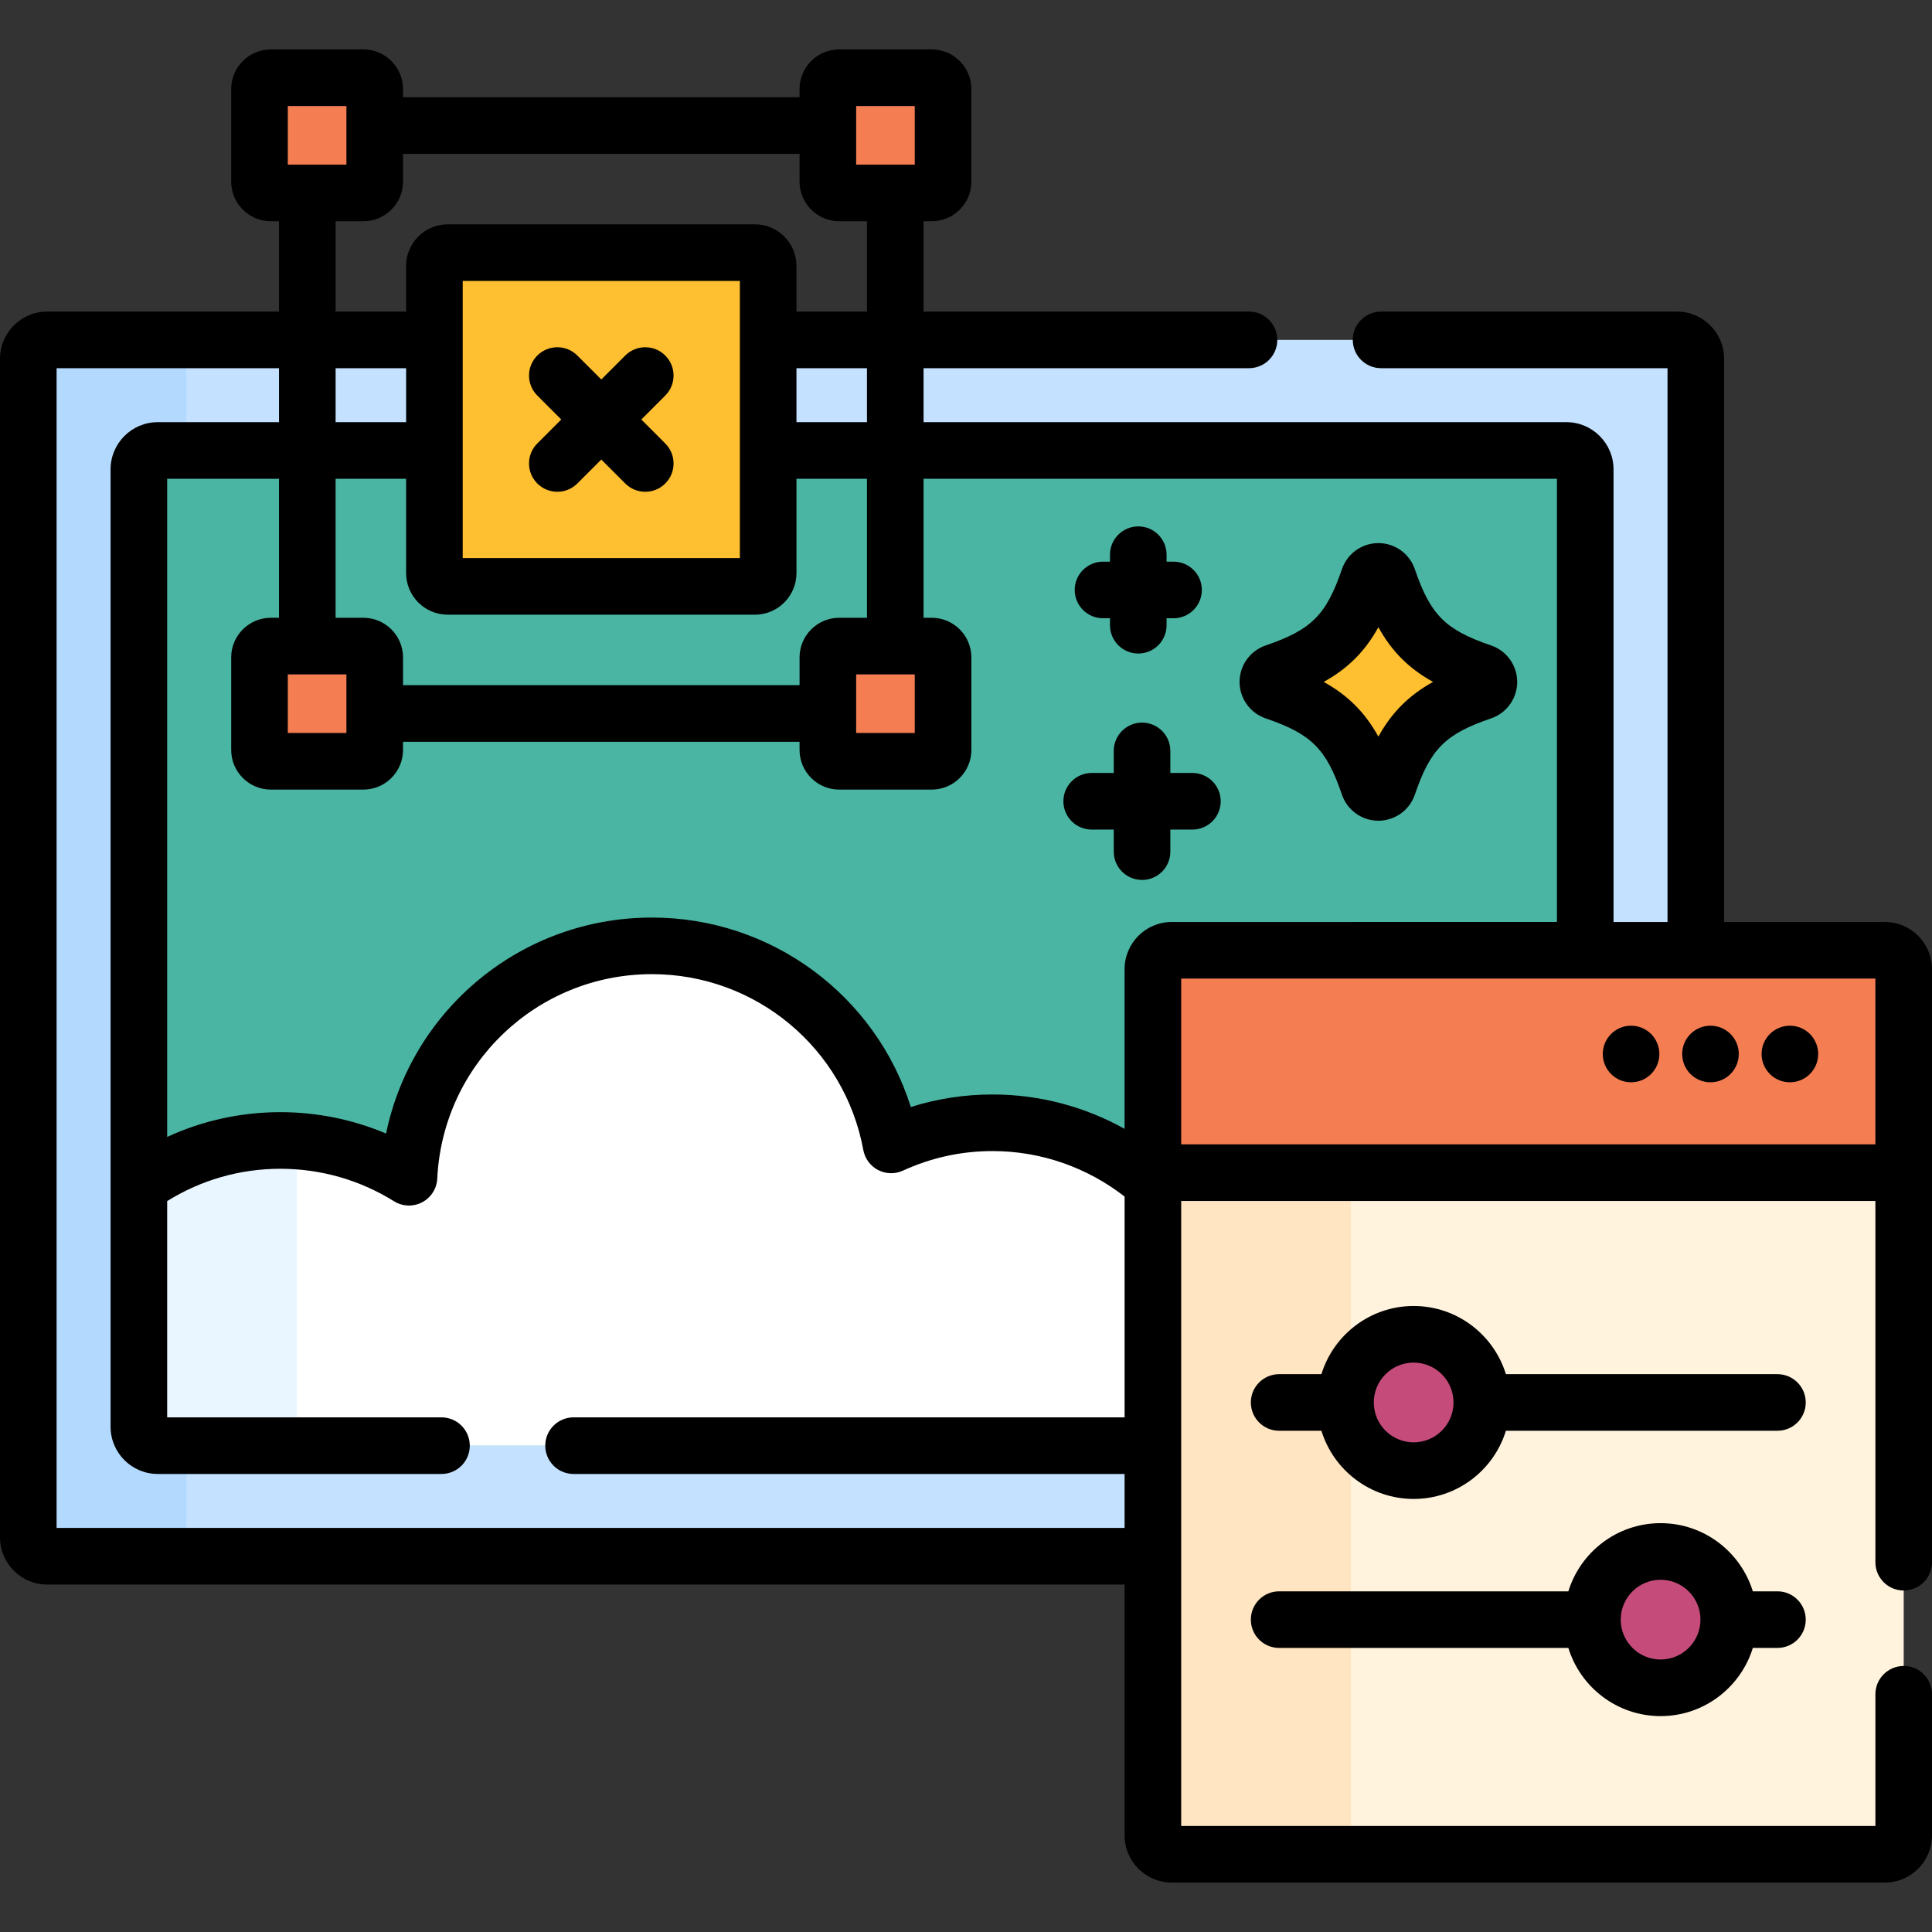 <?xml version="1.0"?>
<svg xmlns="http://www.w3.org/2000/svg" xmlns:xlink="http://www.w3.org/1999/xlink" xmlns:svgjs="http://svgjs.com/svgjs" version="1.1" width="512" height="512" x="0" y="0" viewBox="0 0 512 512" style="enable-background:new 0 0 512 512" xml:space="preserve" class=""><rect x="0" y="0" width="512" height="512" fill="#333333" stroke="none"/><g><g xmlns="http://www.w3.org/2000/svg"><path d="m444.408 90.074h-240.837v61.806c0 1.942-1.574 3.517-3.516 3.517h-81.415c-1.942 0-3.516-1.574-3.516-3.517v-61.806h-102.624c-2.761 0-5 2.239-5 5v312.347c0 2.761 2.239 5 5 5h293.029v-155.587c0-2.761 2.239-5 5-5h138.879v-156.76c0-2.761-2.239-5-5-5zm-345.104 108.675c0 1.657-1.343 3-3 3h-24.532c-1.657 0-3-1.343-3-3v-24.533c0-1.657 1.343-3 3-3h24.533c1.657 0 3 1.343 3 3v24.533zm150.619 0c0 1.657-1.343 3-3 3h-24.533c-1.657 0-3-1.343-3-3v-24.533c0-1.657 1.343-3 3-3h24.533c1.657 0 3 1.343 3 3z" fill="#c4e2ff" data-original="#c4e2ff"/><path d="m49.408 407.421v-24.304h-7.604c-2.761 0-5-2.239-5-5v-253.738c0-2.761 2.239-5 5-5h7.604v-24.305c0-2.761 2.239-5 5-5h-41.908c-2.761 0-5 2.239-5 5v312.347c0 2.761 2.239 5 5 5h41.908c-2.762 0-5-2.238-5-5z" fill="#b3dafe" data-original="#b3dafe" class=""/><path d="m415.104 119.379h-211.533v32.502c0 1.942-1.574 3.517-3.516 3.517h-81.415c-1.942 0-3.516-1.574-3.516-3.517v-32.502h-73.32c-2.761 0-5 2.239-5 5v253.738c0 2.761 2.239 5 5 5h263.725v-126.283c0-2.761 2.239-5 5-5h109.575v-127.455c0-2.762-2.239-5-5-5z" fill="#4ab5a3" data-original="#0593fc" class=""/><g><path d="m78.7 378.117v-253.738c0-2.761 2.239-5 5-5h-41.896c-2.761 0-5 2.239-5 5v253.738c0 2.761 2.239 5 5 5h41.896c-2.761 0-5-2.239-5-5z" fill="#4ab5a3" data-original="#0182fc" class=""/></g><path d="m305.529 313.564c-11.344-9.964-26.208-16.016-42.496-16.016-9.593 0-18.688 2.111-26.869 5.869-5.511-30.01-31.785-52.755-63.388-52.755-34.549 0-62.747 27.178-64.39 61.321-9.887-6.169-21.56-9.745-34.073-9.745-13.997 0-26.94 4.475-37.51 12.052v63.828c0 2.761 2.239 5 5 5h263.725v-69.554z" fill="#ffffff" data-original="#ffffff" class=""/><g><path d="m78.7 378.117v-75.728c-1.45-.098-2.912-.152-4.387-.152-13.997 0-26.94 4.475-37.51 12.052v63.828c0 2.761 2.239 5 5 5h41.897c-2.761 0-5-2.239-5-5z" fill="#eaf6ff" data-original="#eaf6ff"/></g><g><g><path d="m499.5 251.834h-188.971c-2.761 0-5 2.239-5 5v53.939l3.197 1.338h192.339l3.435-1.338v-53.939c0-2.762-2.239-5-5-5z" fill="#f57d52" data-original="#a2c7f8" class=""/></g><path d="m358 310.772v-53.939c0-2.761 2.239-5 5-5h-52.471c-2.761 0-5 2.239-5 5v53.939z" fill="#f57d52" data-original="#8db3df" class=""/><g><path d="m499.5 491.402h-188.971c-2.761 0-5-2.239-5-5v-175.63h198.971v175.63c0 2.762-2.239 5-5 5z" fill="#fff3de" data-original="#fff3de" class=""/></g><g><path d="m358 486.402v-175.63h-52.471v175.63c0 2.761 2.238 5 5 5h52.471c-2.761 0-5-2.238-5-5z" fill="#ffe5c2" data-original="#ffe5c2" class=""/></g><g><g><circle cx="440.074" cy="429.218" fill="#c54b7b" r="18.068" data-original="#fe646f" class=""/></g><g><path d="m437.44 429.219c0-7.214 4.238-13.422 10.351-16.319-2.343-1.11-4.952-1.75-7.717-1.75-9.979 0-18.068 8.089-18.068 18.068s8.089 18.068 18.068 18.068c2.765 0 5.374-.639 7.717-1.749-6.112-2.896-10.351-9.105-10.351-16.318z" fill="#c54b7b" data-original="#fd4755" class=""/></g><g><g><circle cx="374.634" cy="371.668" fill="#c54b7b" r="18.068" data-original="#fe646f" class=""/></g><g><path d="m372 371.668c0-7.214 4.238-13.422 10.351-16.319-2.343-1.11-4.952-1.75-7.717-1.75-9.979 0-18.068 8.089-18.068 18.068s8.089 18.068 18.068 18.068c2.765 0 5.374-.639 7.717-1.749-6.113-2.895-10.351-9.104-10.351-16.318z" fill="#c54b7b" data-original="#fd4755" class=""/></g></g></g></g><g><g><path d="m200.055 155.397h-81.415c-1.942 0-3.517-1.574-3.517-3.517v-81.414c0-1.942 1.574-3.517 3.517-3.517h81.414c1.942 0 3.517 1.574 3.517 3.517v81.414c0 1.943-1.574 3.517-3.516 3.517z" fill="#febf30" data-original="#fed402" class=""/></g><g><path d="m146.553 151.881v-81.415c0-1.942 1.574-3.517 3.516-3.517h-31.429c-1.942 0-3.516 1.574-3.516 3.517v81.414c0 1.942 1.574 3.517 3.516 3.517h31.429c-1.942 0-3.516-1.574-3.516-3.516z" fill="#febf30" data-original="#fac600" class=""/></g><g><g><path d="m246.923 201.749h-24.533c-1.657 0-3-1.343-3-3v-24.533c0-1.657 1.343-3 3-3h24.533c1.657 0 3 1.343 3 3v24.533c0 1.657-1.343 3-3 3z" fill="#f57d52" data-original="#a2c7f8" class=""/></g><g><path d="m234.086 198.749v-24.533c0-1.657 1.343-3 3-3h-14.696c-1.657 0-3 1.343-3 3v24.533c0 1.657 1.343 3 3 3h14.695c-1.656 0-2.999-1.343-2.999-3z" fill="#f57d52" data-original="#8db3df" class=""/></g><g><path d="m96.305 201.749h-24.533c-1.657 0-3-1.343-3-3v-24.533c0-1.657 1.343-3 3-3h24.533c1.657 0 3 1.343 3 3v24.533c0 1.657-1.344 3-3 3z" fill="#f57d52" data-original="#a2c7f8" class=""/></g><g><path d="m83.467 198.749v-24.533c0-1.657 1.343-3 3-3h-14.695c-1.657 0-3 1.343-3 3v24.533c0 1.657 1.343 3 3 3h14.695c-1.657 0-3-1.343-3-3z" fill="#f57d52" data-original="#8db3df" class=""/></g><g><path d="m246.923 51.131h-24.533c-1.657 0-3-1.343-3-3v-24.533c0-1.657 1.343-3 3-3h24.533c1.657 0 3 1.343 3 3v24.533c0 1.656-1.343 3-3 3z" fill="#f57d52" data-original="#a2c7f8" class=""/></g><g><path d="m234.086 48.131v-24.533c0-1.657 1.343-3 3-3h-14.696c-1.657 0-3 1.343-3 3v24.533c0 1.657 1.343 3 3 3h14.695c-1.656 0-2.999-1.344-2.999-3z" fill="#f57d52" data-original="#8db3df" class=""/></g><g><path d="m96.305 51.131h-24.533c-1.657 0-3-1.343-3-3v-24.533c0-1.657 1.343-3 3-3h24.533c1.657 0 3 1.343 3 3v24.533c0 1.656-1.344 3-3 3z" fill="#f57d52" data-original="#a2c7f8" class=""/></g><g><path d="m83.467 48.131v-24.533c0-1.657 1.343-3 3-3h-14.695c-1.657 0-3 1.343-3 3v24.533c0 1.657 1.343 3 3 3h14.695c-1.657 0-3-1.344-3-3z" fill="#f57d52" data-original="#8db3df" class=""/></g></g></g><g><path d="m362.718 153.271c-4.894 14.359-10.517 19.982-24.876 24.876-2.456.837-2.456 4.298 0 5.135 14.359 4.894 19.982 10.517 24.876 24.876.837 2.456 4.298 2.456 5.135 0 4.894-14.359 10.517-19.982 24.876-24.876 2.456-.837 2.456-4.298 0-5.135-14.359-4.894-19.982-10.517-24.876-24.876-.837-2.456-4.298-2.456-5.135 0z" fill="#febf30" data-original="#fed402" class=""/></g><g><g><path d="m352.426 170.558c-3.621 3.128-8.251 5.431-14.583 7.589-2.456.837-2.456 4.298 0 5.135 14.359 4.894 19.982 10.517 24.876 24.876.837 2.456 4.298 2.456 5.135 0 2.158-6.332 4.461-10.962 7.589-14.583-4.624-12.881-10.137-18.394-23.017-23.017z" fill="#febf30" data-original="#fac600" class=""/></g></g><g><path d="m504.5 421.5c4.143 0 7.5-3.357 7.5-7.5v-157.166c0-6.893-5.607-12.5-12.5-12.5h-42.592v-149.26c0-6.893-5.607-12.5-12.5-12.5h-78.408c-4.143 0-7.5 3.357-7.5 7.5s3.357 7.5 7.5 7.5h75.908v146.76h-14.305v-119.955c0-6.893-5.607-12.5-12.5-12.5h-170.35v-14.305h86.247c4.143 0 7.5-3.357 7.5-7.5s-3.357-7.5-7.5-7.5h-86.246v-23.943h2.169c5.79 0 10.5-4.71 10.5-10.5v-24.533c0-5.79-4.71-10.5-10.5-10.5h-24.532c-5.79 0-10.5 4.71-10.5 10.5v2.17h-105.086v-2.17c0-5.79-4.71-10.5-10.5-10.5h-24.534c-5.79 0-10.5 4.71-10.5 10.5v24.533c0 5.79 4.71 10.5 10.5 10.5h2.17v23.943h-61.441c-6.893 0-12.5 5.607-12.5 12.5v312.347c0 6.893 5.607 12.5 12.5 12.5h285.529v66.481c0 6.893 5.607 12.5 12.5 12.5h188.971c6.893 0 12.5-5.607 12.5-12.5v-37.402c0-4.143-3.357-7.5-7.5-7.5s-7.5 3.357-7.5 7.5v34.902h-183.971v-165.63h183.971v95.728c0 4.143 3.357 7.5 7.5 7.5zm-277.609-393.402h15.532v15.533h-15.532zm-130.586 135.619h-7.363v-36.838h18.683v25.002c0 6.074 4.942 11.017 11.017 11.017h81.414c6.074 0 11.017-4.942 11.017-11.017v-25.002h18.683v36.838h-7.363c-5.79 0-10.5 4.71-10.5 10.5v7.363h-105.088v-7.363c0-5.79-4.71-10.5-10.5-10.5zm-7.364-51.838v-14.305h18.683v14.305zm33.683 36.018v-73.447h73.447v73.447zm88.447-36.018v-14.305h18.683v14.305zm15.82 66.838h15.532v15.532h-15.532zm-120.086-130.586v-7.363h105.086v7.363c0 5.79 4.71 10.5 10.5 10.5h7.363v23.943h-18.683v-12.108c0-6.074-4.942-11.016-11.017-11.016h-81.414c-6.074 0-11.017 4.941-11.017 11.016v12.108h-18.682v-23.943h7.363c5.791 0 10.501-4.71 10.501-10.5zm-30.534-20.033h15.533v15.533h-15.533zm0 150.619h15.533v15.532h-15.533zm75.729 211.9h146.029v14.304h-283.029v-307.347h58.941v14.305h-32.136c-6.893 0-12.5 5.607-12.5 12.5v253.738c0 6.893 5.607 12.5 12.5 12.5h75.195c4.143 0 7.5-3.357 7.5-7.5s-3.357-7.5-7.5-7.5h-72.695v-57.315c9.008-5.609 19.304-8.565 30.009-8.565 10.669 0 21.078 2.977 30.103 8.608 2.259 1.408 5.095 1.516 7.45.28 2.357-1.234 3.884-3.625 4.012-6.283 1.461-30.382 26.453-54.181 56.897-54.181 27.495 0 51.052 19.603 56.012 46.609.419 2.277 1.864 4.233 3.918 5.301 2.056 1.067 4.486 1.125 6.59.16 7.488-3.439 15.476-5.184 23.738-5.184 12.986 0 25.21 4.434 34.995 12.057v58.511h-146.029c-4.143 0-7.5 3.357-7.5 7.5s3.357 7.502 7.5 7.502zm158.528-146.283c-6.893 0-12.5 5.607-12.5 12.5v42.321c-10.474-5.837-22.456-9.106-34.995-9.106-7.426 0-14.677 1.115-21.651 3.324-9.328-29.564-36.894-50.211-68.606-50.211-34.625 0-63.667 24.369-70.463 57.241-8.815-3.727-18.324-5.666-27.999-5.666-10.486 0-20.659 2.252-30.009 6.562v-174.42h29.637v36.838h-2.17c-5.79 0-10.5 4.71-10.5 10.5v24.532c0 5.79 4.71 10.5 10.5 10.5h24.533c5.79 0 10.5-4.71 10.5-10.5v-2.169h105.086v2.169c0 5.79 4.71 10.5 10.5 10.5h24.532c5.79 0 10.5-4.71 10.5-10.5v-24.532c0-5.79-4.71-10.5-10.5-10.5h-2.169v-36.838h167.85v117.455zm2.5 58.938v-43.938h183.972v43.938z" fill="#000000" data-original="#000000" class=""/><path d="m471.041 421.719h-6.523c-3.213-10.45-12.954-18.068-24.444-18.068-11.489 0-21.23 7.618-24.443 18.068h-76.643c-4.143 0-7.5 3.357-7.5 7.5s3.357 7.5 7.5 7.5h76.643c3.213 10.449 12.954 18.067 24.443 18.067 11.49 0 21.231-7.618 24.444-18.067h6.523c4.143 0 7.5-3.357 7.5-7.5s-3.357-7.5-7.5-7.5zm-30.967 18.067c-5.827 0-10.567-4.74-10.567-10.567s4.74-10.568 10.567-10.568 10.568 4.741 10.568 10.568-4.741 10.567-10.568 10.567z" fill="#000000" data-original="#000000" class=""/><path d="m471.041 364.168h-71.963c-3.213-10.449-12.954-18.067-24.444-18.067-11.489 0-21.23 7.618-24.443 18.067h-11.203c-4.143 0-7.5 3.357-7.5 7.5s3.357 7.5 7.5 7.5h11.203c3.213 10.45 12.954 18.068 24.443 18.068 11.49 0 21.231-7.618 24.444-18.068h71.963c4.143 0 7.5-3.357 7.5-7.5s-3.357-7.5-7.5-7.5zm-96.407 18.068c-5.827 0-10.567-4.741-10.567-10.568s4.74-10.567 10.567-10.567 10.568 4.74 10.568 10.567-4.741 10.568-10.568 10.568z" fill="#000000" data-original="#000000" class=""/><circle cx="474.34" cy="279.321" r="7.5" fill="#000000" data-original="#000000" class=""/><circle cx="453.295" cy="279.321" r="7.5" fill="#000000" data-original="#000000" class=""/><circle cx="432.25" cy="279.321" r="7.5" fill="#000000" data-original="#000000" class=""/><path d="m176.303 94.22c-2.929-2.929-7.678-2.93-10.606-.001l-6.349 6.348-6.349-6.348c-2.928-2.928-7.677-2.929-10.606.001-2.929 2.929-2.929 7.678.001 10.606l6.347 6.347-6.347 6.347c-2.93 2.929-2.93 7.678-.001 10.606 1.465 1.465 3.384 2.197 5.304 2.197 1.919 0 3.839-.732 5.303-2.196l6.349-6.348 6.349 6.348c1.464 1.464 3.384 2.196 5.303 2.196s3.839-.732 5.304-2.197c2.929-2.929 2.929-7.678-.001-10.606l-6.347-6.347 6.347-6.347c2.927-2.929 2.927-7.678-.001-10.606z" fill="#000000" data-original="#000000" class=""/><path d="m395.148 171.049c-12.106-4.127-16.07-8.091-20.196-20.195-1.411-4.142-5.295-6.924-9.665-6.925-.001 0-.001 0-.002 0-4.369 0-8.254 2.781-9.666 6.922v.001c-4.126 12.106-8.09 16.07-20.196 20.196-4.141 1.411-6.922 5.295-6.923 9.665s2.78 8.255 6.923 9.668c12.106 4.126 16.07 8.09 20.196 20.199 1.412 4.14 5.297 6.92 9.666 6.92h.002c4.37-.001 8.254-2.782 9.664-6.922 4.127-12.107 8.091-16.071 20.198-20.197 4.141-1.412 6.923-5.298 6.922-9.668s-2.783-8.254-6.923-9.664zm-29.863 24.157c-3.561-6.424-8.067-10.931-14.49-14.491 6.424-3.562 10.93-8.067 14.49-14.491 3.562 6.423 8.067 10.929 14.491 14.491-6.422 3.56-10.929 8.066-14.491 14.491z" fill="#000000" data-original="#000000" class=""/><path d="m316 204.845h-5.845v-5.845c0-4.143-3.357-7.5-7.5-7.5s-7.5 3.357-7.5 7.5v5.845h-5.846c-4.143 0-7.5 3.357-7.5 7.5s3.357 7.5 7.5 7.5h5.846v5.846c0 4.143 3.357 7.5 7.5 7.5s7.5-3.357 7.5-7.5v-5.846h5.845c4.143 0 7.5-3.357 7.5-7.5s-3.357-7.5-7.5-7.5z" fill="#000000" data-original="#000000" class=""/><path d="m292.31 163.845h1.846v1.846c0 4.143 3.357 7.5 7.5 7.5s7.5-3.357 7.5-7.5v-1.846h1.844c4.143 0 7.5-3.357 7.5-7.5s-3.357-7.5-7.5-7.5h-1.845v-1.845c0-4.143-3.357-7.5-7.5-7.5s-7.5 3.357-7.5 7.5v1.845h-1.846c-4.143 0-7.5 3.357-7.5 7.5s3.358 7.5 7.501 7.5z" fill="#000000" data-original="#000000" class=""/></g></g></g></svg>
